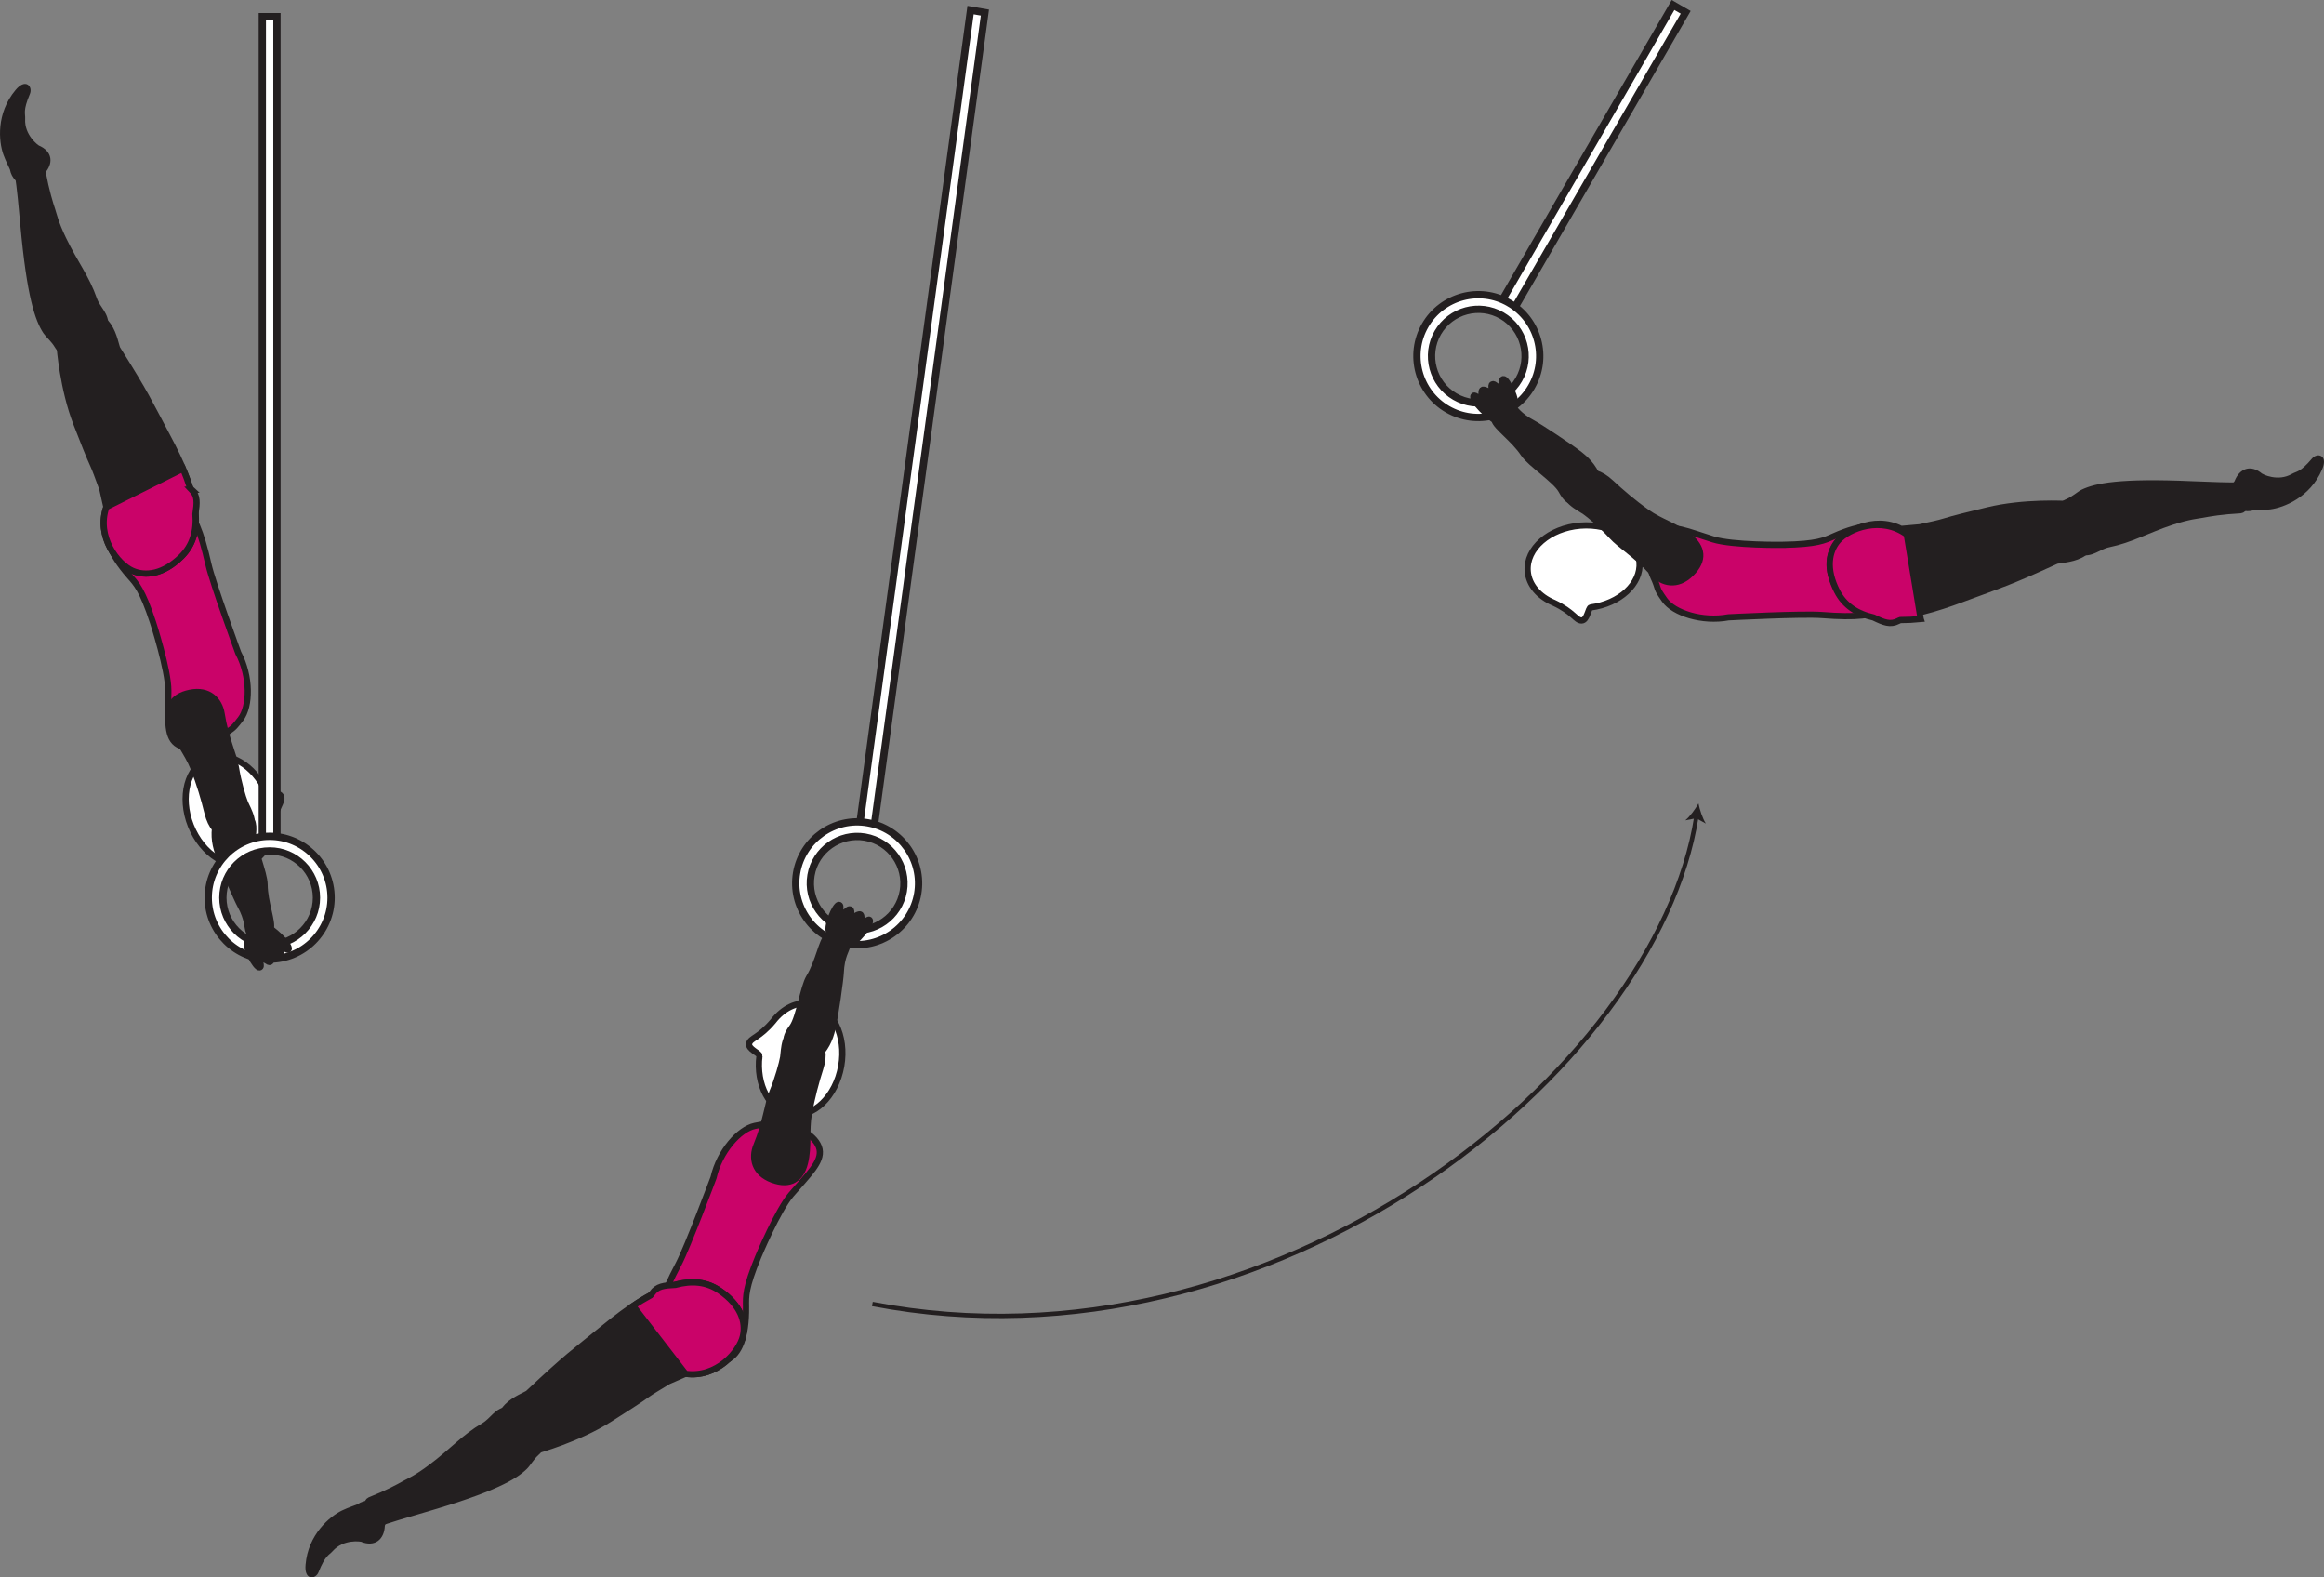 <?xml version="1.0" encoding="UTF-8" standalone="no"?>
<!-- Created with Inkscape (http://www.inkscape.org/) -->

<svg
   version="1.1"
   id="svg1"
   width="211.979"
   height="143.848"
   viewBox="0 0 211.979 143.848"
   sodipodi:docname="cell.svg"
   xmlns:inkscape="http://www.inkscape.org/namespaces/inkscape"
   xmlns:sodipodi="http://sodipodi.sourceforge.net/DTD/sodipodi-0.dtd"
   xmlns="http://www.w3.org/2000/svg"
   xmlns:svg="http://www.w3.org/2000/svg">
  <rect x="0" y="0" width="211.979" height="143.848" fill="#808080" stroke="none"/>
  <sodipodi:namedview
     id="namedview1"
     pagecolor="#ffffff"
     bordercolor="#000000"
     borderopacity="0.25"
     inkscape:showpageshadow="2"
     inkscape:pageopacity="0.0"
     inkscape:pagecheckerboard="0"
     inkscape:deskcolor="#d1d1d1">
    <inkscape:page
       x="0"
       y="0"
       inkscape:label="1"
       id="page1"
       width="211.979"
       height="143.848"
       margin="0"
       bleed="0" />
  </sodipodi:namedview>
  <defs
     id="defs1" />
  <path
     style="fill:#ffffff;fill-opacity:1;fill-rule:nonzero;stroke:#231f20;stroke-width:0.666;stroke-linecap:butt;stroke-linejoin:miter;stroke-miterlimit:4;stroke-dasharray:none;stroke-opacity:1"
     d="m 88.526,0.918 -10.162,74.65 1.314,0.224 10.156,-74.645 z"
     id="path408" />
  <path
     style="fill:#ffffff;fill-opacity:1;fill-rule:nonzero;stroke:none"
     d="m 73.974,79.819 c 0.401,-2.317 2.609,-3.88 4.932,-3.484 2.318,0.4 3.881,2.615 3.485,4.932 -0.401,2.323 -2.615,3.885 -4.933,3.484 -2.318,-0.401 -3.88,-2.615 -3.484,-4.932 m -1.312,-0.224 c -0.522,3.041 1.53,5.943 4.568,6.469 3.046,0.52 5.946,-1.526 6.473,-4.568 0.521,-3.046 -1.527,-5.948 -4.573,-6.469 -3.042,-0.525 -5.943,1.521 -6.468,4.568"
     id="path409" />
  <path
     style="fill:none;stroke:#231f20;stroke-width:0.666;stroke-linecap:butt;stroke-linejoin:miter;stroke-miterlimit:4;stroke-dasharray:none;stroke-opacity:1"
     d="m 73.974,79.819 c 0.401,-2.317 2.609,-3.88 4.932,-3.484 2.318,0.4 3.881,2.615 3.485,4.932 -0.401,2.323 -2.615,3.885 -4.933,3.484 -2.318,-0.401 -3.88,-2.615 -3.484,-4.932 z m -1.312,-0.224 c -0.522,3.041 1.53,5.943 4.568,6.469 3.046,0.52 5.946,-1.526 6.473,-4.568 0.521,-3.046 -1.527,-5.948 -4.573,-6.469 -3.042,-0.525 -5.943,1.521 -6.468,4.568 z"
     id="path410" />
  <path
     style="fill:#ffffff;fill-opacity:1;fill-rule:nonzero;stroke:#231f20;stroke-width:0.666;stroke-linecap:butt;stroke-linejoin:miter;stroke-miterlimit:4;stroke-dasharray:none;stroke-opacity:1"
     d="m 153.755,1.122 -15.864,27.411 -1.152,-0.667 15.865,-27.411 z"
     id="path411" />
  <path
     style="fill:#ffffff;fill-opacity:1;fill-rule:nonzero;stroke:none"
     d="m 132.708,36.168 c -2.041,-1.177 -2.74,-3.797 -1.562,-5.833 1.182,-2.037 3.797,-2.735 5.838,-1.557 2.036,1.181 2.735,3.796 1.552,5.833 -1.177,2.036 -3.792,2.739 -5.828,1.557 m 4.938,-8.543 c -2.672,-1.547 -6.104,-0.629 -7.651,2.043 -1.547,2.672 -0.631,6.104 2.041,7.651 2.678,1.547 6.11,0.631 7.651,-2.041 1.552,-2.672 0.636,-6.104 -2.041,-7.652"
     id="path412" />
  <path
     style="fill:none;stroke:#231f20;stroke-width:0.666;stroke-linecap:butt;stroke-linejoin:miter;stroke-miterlimit:4;stroke-dasharray:none;stroke-opacity:1"
     d="m 132.708,36.168 c -2.041,-1.177 -2.74,-3.797 -1.562,-5.833 1.182,-2.037 3.797,-2.735 5.838,-1.557 2.036,1.181 2.735,3.796 1.552,5.833 -1.177,2.036 -3.792,2.739 -5.828,1.557 z m 4.938,-8.543 c -2.672,-1.547 -6.104,-0.629 -7.651,2.043 -1.547,2.672 -0.631,6.104 2.041,7.651 2.678,1.547 6.11,0.631 7.651,-2.041 1.552,-2.672 0.636,-6.104 -2.041,-7.652 z"
     id="path413" />
  <path
     style="fill:#ffffff;fill-opacity:1;fill-rule:nonzero;stroke:none"
     d="m 24.261,72.194 c 0.114,0.213 1.234,-0.036 1.385,0.464 0.156,0.5 -0.516,0.916 -0.803,2.885 l -0.004,0.021 c -0.161,1.448 -0.885,2.63 -2.048,3.094 -1.932,0.765 -4.337,-0.74 -5.385,-3.37 -1.036,-2.62 -0.317,-5.37 1.615,-6.136 1.844,-0.734 4.136,0.62 5.24,3.042"
     id="path414" />
  <path
     style="fill:none;stroke:#231f20;stroke-width:0.566;stroke-linecap:butt;stroke-linejoin:miter;stroke-miterlimit:4;stroke-dasharray:none;stroke-opacity:1"
     d="m 24.261,72.194 c 0.114,0.213 1.234,-0.036 1.385,0.464 0.156,0.5 -0.516,0.916 -0.803,2.885 l -0.004,0.021 c -0.161,1.448 -0.885,2.63 -2.048,3.094 -1.932,0.765 -4.337,-0.74 -5.385,-3.37 -1.036,-2.62 -0.317,-5.37 1.615,-6.136 1.844,-0.734 4.136,0.62 5.24,3.042 z"
     id="path415" />
  <path
     style="fill:#ffffff;fill-opacity:1;fill-rule:nonzero;stroke:#231f20;stroke-width:0.666;stroke-linecap:butt;stroke-linejoin:miter;stroke-miterlimit:4;stroke-dasharray:none;stroke-opacity:1"
     d="m 23.927,76.928 h 1.334 V 1.522 h -1.334 z"
     id="path416" />
  <path
     style="fill:#231f20;fill-opacity:1;fill-rule:nonzero;stroke:none"
     d="m 32.949,140.423 c 1.254,0.51 1.926,-0.219 1.984,-1.255 0.01,-0.308 0.344,-0.557 0.333,-0.86 -0.021,-0.703 -1.339,-1.849 -2.568,-0.995 -0.093,0.058 -0.875,0.308 -1.432,0.579 -1.084,0.525 -3.005,2.124 -3.229,4.812 -0.11,1.276 0.666,1.104 0.864,0.599 0.63,-1.588 1,-1.604 1.313,-1.963 1.077,-1.219 2.735,-0.917 2.735,-0.917"
     id="path417" />
  <path
     style="fill:none;stroke:#231f20;stroke-width:0.333;stroke-linecap:butt;stroke-linejoin:miter;stroke-miterlimit:4;stroke-dasharray:none;stroke-opacity:1"
     d="m 32.949,140.423 c 1.254,0.51 1.926,-0.219 1.984,-1.255 0.01,-0.308 0.344,-0.557 0.333,-0.86 -0.021,-0.703 -1.339,-1.849 -2.568,-0.995 -0.093,0.058 -0.875,0.308 -1.432,0.579 -1.084,0.525 -3.005,2.124 -3.229,4.812 -0.11,1.276 0.666,1.104 0.864,0.599 0.63,-1.588 1,-1.604 1.313,-1.963 1.077,-1.219 2.735,-0.917 2.735,-0.917 z"
     id="path418" />
  <path
     style="fill:#231f20;fill-opacity:1;fill-rule:nonzero;stroke:none"
     d="m 48.203,129.516 c 1.396,1.787 1.427,2.324 0.713,2.964 -0.473,0.427 -0.765,0.979 -1.046,1.255 -0.922,0.912 -2.85,2.057 -9.177,3.896 -1.432,0.412 -3.443,1.01 -4.239,1.318 -1.272,0.49 -1.224,-1.942 -0.729,-2.141 1.593,-0.635 2.64,-1.197 3.176,-1.505 0.376,-0.208 1.084,-0.495 2.412,-1.495 2.021,-1.516 3.01,-2.729 4.833,-3.792 0.849,-0.5 1.172,-1.411 2.254,-1.468 1.084,-0.068 1.803,0.968 1.803,0.968"
     id="path419" />
  <path
     style="fill:none;stroke:#231f20;stroke-width:0.566;stroke-linecap:butt;stroke-linejoin:miter;stroke-miterlimit:4;stroke-dasharray:none;stroke-opacity:1"
     d="m 48.203,129.516 c 1.396,1.787 1.427,2.324 0.713,2.964 -0.473,0.427 -0.765,0.979 -1.046,1.255 -0.922,0.912 -2.85,2.057 -9.177,3.896 -1.432,0.412 -3.443,1.01 -4.239,1.318 -1.272,0.49 -1.224,-1.942 -0.729,-2.141 1.593,-0.635 2.64,-1.197 3.176,-1.505 0.376,-0.208 1.084,-0.495 2.412,-1.495 2.021,-1.516 3.01,-2.729 4.833,-3.792 0.849,-0.5 1.172,-1.411 2.254,-1.468 1.084,-0.068 1.803,0.968 1.803,0.968 z"
     id="path420" />
  <path
     style="fill:#ca0369;fill-opacity:1;fill-rule:nonzero;stroke:none"
     d="m 69.172,114.579 c -1.198,2.896 -1.136,3.647 -1.125,4.568 0.063,5.781 -2.776,5.702 -5.199,4.136 -2.848,-1.839 -3.905,-2.439 -0.957,-8.005 0.817,-1.547 3.192,-7.891 3.192,-7.891 0.541,-2.38 2.344,-4.423 3.771,-4.719 1.505,-0.308 0.933,-0.078 2.376,-0.109 1.374,-0.032 3.285,1.036 3.525,2.244 0.229,1.161 -1.011,2.281 -2.588,4.12 -1.245,1.453 -2.995,5.656 -2.995,5.656"
     id="path421" />
  <path
     style="fill:none;stroke:#231f20;stroke-width:0.566;stroke-linecap:butt;stroke-linejoin:miter;stroke-miterlimit:4;stroke-dasharray:none;stroke-opacity:1"
     d="m 69.172,114.579 c -1.198,2.896 -1.136,3.647 -1.125,4.568 0.063,5.781 -2.776,5.702 -5.199,4.136 -2.848,-1.839 -3.905,-2.439 -0.957,-8.005 0.817,-1.547 3.192,-7.891 3.192,-7.891 0.541,-2.38 2.344,-4.423 3.771,-4.719 1.505,-0.308 0.933,-0.078 2.376,-0.109 1.374,-0.032 3.285,1.036 3.525,2.244 0.229,1.161 -1.011,2.281 -2.588,4.12 -1.245,1.453 -2.995,5.656 -2.995,5.656 z"
     id="path422" />
  <path
     style="fill:#ffffff;fill-opacity:1;fill-rule:nonzero;stroke:none"
     d="m 69.271,96.278 c 0.016,-0.251 -1.073,-0.62 -0.937,-1.126 0.129,-0.51 0.916,-0.51 2.197,-2.036 l 0.011,-0.016 c 0.89,-1.145 2.13,-1.781 3.364,-1.562 2.048,0.354 3.313,2.901 2.824,5.682 -0.491,2.787 -2.538,4.75 -4.59,4.391 -1.953,-0.344 -3.197,-2.693 -2.869,-5.333"
     id="path423" />
  <path
     style="fill:none;stroke:#231f20;stroke-width:0.566;stroke-linecap:butt;stroke-linejoin:miter;stroke-miterlimit:4;stroke-dasharray:none;stroke-opacity:1"
     d="m 69.271,96.278 c 0.016,-0.251 -1.073,-0.62 -0.937,-1.126 0.129,-0.51 0.916,-0.51 2.197,-2.036 l 0.011,-0.016 c 0.89,-1.145 2.13,-1.781 3.364,-1.562 2.048,0.354 3.313,2.901 2.824,5.682 -0.491,2.787 -2.538,4.75 -4.59,4.391 -1.953,-0.344 -3.197,-2.693 -2.869,-5.333 z"
     id="path424" />
  <path
     style="fill:#231f20;fill-opacity:1;fill-rule:nonzero;stroke:none"
     d="m 46.656,131.449 c -2.729,-2.938 1.187,-4.089 1.536,-4.412 3.651,-3.432 4,-3.582 6.964,-5.999 4.282,-3.495 7.75,-5.23 10.511,-3.328 1.875,1.286 2.396,2.838 2.099,4.119 -0.323,1.427 -2.38,3.85 -5.24,3.443 l -1.568,0.687 c -1,0.605 -1.495,0.896 -1.963,1.224 -0.819,0.589 -1.724,1.157 -3.375,2.209 -2.938,1.864 -6.646,2.864 -6.646,2.864 -1.063,0.641 -2.318,-0.807 -2.318,-0.807"
     id="path425" />
  <path
     style="fill:none;stroke:#231f20;stroke-width:0.566;stroke-linecap:butt;stroke-linejoin:miter;stroke-miterlimit:4;stroke-dasharray:none;stroke-opacity:1"
     d="m 46.656,131.449 c -2.729,-2.938 1.187,-4.089 1.536,-4.412 3.651,-3.432 4,-3.582 6.964,-5.999 4.282,-3.495 7.75,-5.23 10.511,-3.328 1.875,1.286 2.396,2.838 2.099,4.119 -0.323,1.427 -2.38,3.85 -5.24,3.443 l -1.568,0.687 c -1,0.605 -1.495,0.896 -1.963,1.224 -0.819,0.589 -1.724,1.157 -3.375,2.209 -2.938,1.864 -6.646,2.864 -6.646,2.864 -1.063,0.641 -2.318,-0.807 -2.318,-0.807 z"
     id="path426" />
  <path
     style="fill:#ca0369;fill-opacity:1;fill-rule:nonzero;stroke:none"
     d="m 65.667,117.71 c -1.209,-0.834 -2.563,-0.948 -4.057,-0.542 -1.047,0.052 -1.672,0.11 -2.131,0.776 -0.036,0.063 -0.093,0.12 -0.145,0.182 -0.516,0.281 -1.038,0.589 -1.584,0.958 l 4.776,6.188 c 2.86,0.407 4.917,-2.016 5.24,-3.443 0.297,-1.275 -0.224,-2.833 -2.099,-4.119"
     id="path427" />
  <path
     style="fill:none;stroke:#231f20;stroke-width:0.566;stroke-linecap:butt;stroke-linejoin:miter;stroke-miterlimit:4;stroke-dasharray:none;stroke-opacity:1"
     d="m 65.667,117.71 c -1.209,-0.834 -2.563,-0.948 -4.057,-0.542 -1.047,0.052 -1.672,0.11 -2.131,0.776 -0.036,0.063 -0.093,0.12 -0.145,0.182 -0.516,0.281 -1.038,0.589 -1.584,0.958 l 4.776,6.188 c 2.86,0.407 4.917,-2.016 5.24,-3.443 0.297,-1.275 -0.224,-2.833 -2.099,-4.119 z"
     id="path428" />
  <path
     style="fill:#231f20;fill-opacity:1;fill-rule:nonzero;stroke:none"
     d="m 75.443,85.402 c -0.495,0.417 -0.792,2.333 -1.631,3.709 -0.562,0.927 -0.912,3.651 -1.541,4.536 -0.579,0.808 -0.771,1.229 0.041,2.052 0.479,0.484 1.714,1.109 2.099,0.765 0.885,-0.79 1.281,-1.65 1.521,-2.692 0.271,-1.188 0.73,-4.464 0.755,-5.078 0.063,-1.52 0.547,-2.078 0.6,-2.479 0.109,-0.756 -0.157,-0.984 -0.631,-1.156 -0.896,-0.328 -1.213,0.343 -1.213,0.343"
     id="path429" />
  <path
     style="fill:none;stroke:#231f20;stroke-width:0.566;stroke-linecap:butt;stroke-linejoin:miter;stroke-miterlimit:4;stroke-dasharray:none;stroke-opacity:1"
     d="m 75.443,85.402 c -0.495,0.417 -0.792,2.333 -1.631,3.709 -0.562,0.927 -0.912,3.651 -1.541,4.536 -0.579,0.808 -0.771,1.229 0.041,2.052 0.479,0.484 1.714,1.109 2.099,0.765 0.885,-0.79 1.281,-1.65 1.521,-2.692 0.271,-1.188 0.73,-4.464 0.755,-5.078 0.063,-1.52 0.547,-2.078 0.6,-2.479 0.109,-0.756 -0.157,-0.984 -0.631,-1.156 -0.896,-0.328 -1.213,0.343 -1.213,0.343 z"
     id="path430" />
  <path
     style="fill:#231f20;fill-opacity:1;fill-rule:nonzero;stroke:none"
     d="m 72.796,94.064 c -1.276,-0.24 -1.281,1.796 -1.358,2.334 -0.09,0.536 -0.5,2.036 -0.975,3.161 -0.468,1.135 -0.577,2.744 -1.468,4.896 -0.469,1.124 -0.208,2.52 1.459,3.129 1.65,0.604 2.609,-0.093 2.968,-1.541 0.365,-1.453 0.088,-2.969 0.354,-4.464 0.26,-1.489 0.667,-2.979 1.036,-4.129 0.432,-1.324 0.151,-2.131 -0.213,-2.443 -0.901,-0.781 -1.803,-0.943 -1.803,-0.943"
     id="path431" />
  <path
     style="fill:none;stroke:#231f20;stroke-width:0.566;stroke-linecap:butt;stroke-linejoin:miter;stroke-miterlimit:4;stroke-dasharray:none;stroke-opacity:1"
     d="m 72.796,94.064 c -1.276,-0.24 -1.281,1.796 -1.358,2.334 -0.09,0.536 -0.5,2.036 -0.975,3.161 -0.468,1.135 -0.577,2.744 -1.468,4.896 -0.469,1.124 -0.208,2.52 1.459,3.129 1.65,0.604 2.609,-0.093 2.968,-1.541 0.365,-1.453 0.088,-2.969 0.354,-4.464 0.26,-1.489 0.667,-2.979 1.036,-4.129 0.432,-1.324 0.151,-2.131 -0.213,-2.443 -0.901,-0.781 -1.803,-0.943 -1.803,-0.943 z"
     id="path432" />
  <path
     style="fill:#231f20;fill-opacity:1;fill-rule:nonzero;stroke:none"
     d="m 75.687,85.136 c -0.437,-0.541 0.516,-2.65 0.833,-2.625 0.314,0.032 -0.077,0.693 0.282,0.74 0.354,0.052 0.537,-0.416 0.745,-0.323 0.235,0.099 -0.073,0.62 0.224,0.688 0.12,0.026 0.588,-0.344 0.729,-0.218 0.124,0.109 0.058,0.624 0.156,0.718 0.151,0.151 0.511,-0.349 0.651,-0.24 0.36,0.292 -1.5,2.271 -1.744,2.26 -0.349,-0.01 -1.167,-0.12 -1.876,-1"
     id="path433" />
  <path
     style="fill:none;stroke:#231f20;stroke-width:0.566;stroke-linecap:round;stroke-linejoin:round;stroke-miterlimit:4;stroke-dasharray:none;stroke-opacity:1"
     d="m 75.687,85.136 c -0.437,-0.541 0.516,-2.65 0.833,-2.625 0.314,0.032 -0.077,0.693 0.282,0.74 0.354,0.052 0.537,-0.416 0.745,-0.323 0.235,0.099 -0.073,0.62 0.224,0.688 0.12,0.026 0.588,-0.344 0.729,-0.218 0.124,0.109 0.058,0.624 0.156,0.718 0.151,0.151 0.511,-0.349 0.651,-0.24 0.36,0.292 -1.5,2.271 -1.744,2.26 -0.349,-0.01 -1.167,-0.12 -1.876,-1 z"
     id="path434" />
  <path
     style="fill:none;stroke:#231f20;stroke-width:0.4;stroke-linecap:butt;stroke-linejoin:miter;stroke-miterlimit:4;stroke-dasharray:none;stroke-opacity:1"
     d="m 79.572,118.912 c 36.6,7.005 71.527,-21.15 75.162,-44.457"
     id="path435" />
  <path
     style="fill:#231f20;fill-opacity:1;fill-rule:nonzero;stroke:none"
     d="m 154.922,73.267 c 0.12,0.593 0.365,1.344 0.672,1.833 l -0.88,-0.484 -0.995,0.192 c 0.443,-0.374 0.905,-1.016 1.203,-1.541"
     id="path436" />
  <path
     style="fill:#231f20;fill-opacity:1;fill-rule:nonzero;stroke:none"
     d="m 206.266,43.355 c -1.02,-0.885 -1.9,-0.416 -2.28,0.552 -0.11,0.287 -0.5,0.417 -0.59,0.704 -0.2,0.677 0.67,2.181 2.11,1.765 0.1,-0.027 0.93,-0.005 1.54,-0.088 1.2,-0.157 3.53,-1.053 4.6,-3.527 0.51,-1.172 -0.28,-1.255 -0.63,-0.844 -1.1,1.303 -1.45,1.204 -1.87,1.437 -1.4,0.813 -2.88,0 -2.88,0"
     id="path437" />
  <path
     style="fill:none;stroke:#231f20;stroke-width:0.333;stroke-linecap:butt;stroke-linejoin:miter;stroke-miterlimit:4;stroke-dasharray:none;stroke-opacity:1"
     d="m 206.266,43.355 c -1.02,-0.885 -1.9,-0.416 -2.28,0.552 -0.11,0.287 -0.5,0.417 -0.59,0.704 -0.2,0.677 0.67,2.181 2.11,1.765 0.1,-0.027 0.93,-0.005 1.54,-0.088 1.2,-0.157 3.53,-1.053 4.6,-3.527 0.51,-1.172 -0.28,-1.255 -0.63,-0.844 -1.1,1.303 -1.45,1.204 -1.87,1.437 -1.4,0.813 -2.88,0 -2.88,0 z"
     id="path438" />
  <path
     style="fill:#231f20;fill-opacity:1;fill-rule:nonzero;stroke:none"
     d="m 188.336,48.798 c -0.76,-2.14 -0.62,-2.651 0.27,-3.031 0.59,-0.256 1.04,-0.688 1.39,-0.86 1.17,-0.561 3.36,-1.036 9.94,-0.744 1.49,0.063 3.57,0.14 4.43,0.104 1.36,-0.063 0.54,2.229 0.01,2.26 -1.71,0.089 -2.88,0.292 -3.5,0.412 -0.41,0.077 -1.17,0.12 -2.76,0.64 -2.4,0.792 -3.71,1.62 -5.78,2.047 -0.97,0.199 -1.56,0.964 -2.61,0.672 -1.04,-0.285 -1.39,-1.5 -1.39,-1.5"
     id="path439" />
  <path
     style="fill:none;stroke:#231f20;stroke-width:0.566;stroke-linecap:butt;stroke-linejoin:miter;stroke-miterlimit:4;stroke-dasharray:none;stroke-opacity:1"
     d="m 188.336,48.798 c -0.76,-2.14 -0.62,-2.651 0.27,-3.031 0.59,-0.256 1.04,-0.688 1.39,-0.86 1.17,-0.561 3.36,-1.036 9.94,-0.744 1.49,0.063 3.57,0.14 4.43,0.104 1.36,-0.063 0.54,2.229 0.01,2.26 -1.71,0.089 -2.88,0.292 -3.5,0.412 -0.41,0.077 -1.17,0.12 -2.76,0.64 -2.4,0.792 -3.71,1.62 -5.78,2.047 -0.97,0.199 -1.56,0.964 -2.61,0.672 -1.04,-0.285 -1.39,-1.5 -1.39,-1.5 z"
     id="path440" />
  <path
     style="fill:#ca0369;fill-opacity:1;fill-rule:nonzero;stroke:none"
     d="m 162.63,49.683 c 3.136,-0.057 3.802,-0.411 4.641,-0.781 5.281,-2.359 6.339,0.276 5.864,3.12 -0.552,3.344 -0.687,4.552 -6.963,4.063 -1.75,-0.14 -8.51,0.208 -8.51,0.208 -2.407,0.448 -4.99,-0.395 -5.828,-1.588 -0.886,-1.249 -0.438,-0.817 -1.047,-2.131 -0.579,-1.249 -0.365,-3.427 0.656,-4.129 0.979,-0.677 2.489,0.02 4.807,0.739 1.828,0.563 6.38,0.5 6.38,0.5"
     id="path441" />
  <path
     style="fill:none;stroke:#231f20;stroke-width:0.566;stroke-linecap:butt;stroke-linejoin:miter;stroke-miterlimit:4;stroke-dasharray:none;stroke-opacity:1"
     d="m 162.63,49.683 c 3.136,-0.057 3.802,-0.411 4.641,-0.781 5.281,-2.359 6.339,0.276 5.864,3.12 -0.552,3.344 -0.687,4.552 -6.963,4.063 -1.75,-0.14 -8.51,0.208 -8.51,0.208 -2.407,0.448 -4.99,-0.395 -5.828,-1.588 -0.886,-1.249 -0.438,-0.817 -1.047,-2.131 -0.579,-1.249 -0.365,-3.427 0.656,-4.129 0.979,-0.677 2.489,0.02 4.807,0.739 1.828,0.563 6.38,0.5 6.38,0.5 z"
     id="path442" />
  <path
     style="fill:#ffffff;fill-opacity:1;fill-rule:nonzero;stroke:none"
     d="m 145.099,55.392 c -0.235,0.041 -0.317,1.192 -0.844,1.192 -0.525,-0.005 -0.724,-0.765 -2.525,-1.615 l -0.016,-0.005 c -1.339,-0.572 -2.266,-1.615 -2.366,-2.864 -0.172,-2.073 1.975,-3.937 4.787,-4.167 2.813,-0.229 5.235,1.26 5.407,3.328 0.161,1.984 -1.803,3.781 -4.443,4.131"
     id="path443" />
  <path
     style="fill:none;stroke:#231f20;stroke-width:0.566;stroke-linecap:butt;stroke-linejoin:miter;stroke-miterlimit:4;stroke-dasharray:none;stroke-opacity:1"
     d="m 145.099,55.392 c -0.235,0.041 -0.317,1.192 -0.844,1.192 -0.525,-0.005 -0.724,-0.765 -2.525,-1.615 l -0.016,-0.005 c -1.339,-0.572 -2.266,-1.615 -2.366,-2.864 -0.172,-2.073 1.975,-3.937 4.787,-4.167 2.813,-0.229 5.235,1.26 5.407,3.328 0.161,1.984 -1.803,3.781 -4.443,4.131 z"
     id="path444" />
  <path
     style="fill:#231f20;fill-opacity:1;fill-rule:nonzero;stroke:none"
     d="m 190.406,47.464 c 1.66,3.657 -2.42,3.495 -2.86,3.688 -4.55,2.083 -4.94,2.115 -8.52,3.453 -5.167,1.943 -9.011,2.473 -11.02,-0.208 -1.36,-1.824 -1.355,-3.459 -0.667,-4.579 0.765,-1.245 3.495,-2.88 6.072,-1.584 l 1.704,-0.151 c 1.135,-0.249 1.697,-0.359 2.249,-0.531 0.962,-0.292 2.002,-0.547 3.902,-1.005 3.37,-0.828 7.21,-0.589 7.21,-0.589 1.21,-0.271 1.93,1.505 1.93,1.505"
     id="path445" />
  <path
     style="fill:none;stroke:#231f20;stroke-width:0.566;stroke-linecap:butt;stroke-linejoin:miter;stroke-miterlimit:4;stroke-dasharray:none;stroke-opacity:1"
     d="m 190.406,47.464 c 1.66,3.657 -2.42,3.495 -2.86,3.688 -4.55,2.083 -4.94,2.115 -8.52,3.453 -5.167,1.943 -9.011,2.473 -11.02,-0.208 -1.36,-1.824 -1.355,-3.459 -0.667,-4.579 0.765,-1.245 3.495,-2.88 6.072,-1.584 l 1.704,-0.151 c 1.135,-0.249 1.697,-0.359 2.249,-0.531 0.962,-0.292 2.002,-0.547 3.902,-1.005 3.37,-0.828 7.21,-0.589 7.21,-0.589 1.21,-0.271 1.93,1.505 1.93,1.505 z"
     id="path446" />
  <path
     style="fill:#ca0369;fill-opacity:1;fill-rule:nonzero;stroke:none"
     d="m 175.192,56.45 -1.27,-7.709 c -2.328,-1.713 -5.292,-0.552 -6.255,0.548 -0.865,0.989 -1.141,2.604 -0.104,4.624 0.676,1.313 1.817,2.052 3.333,2.396 0.938,0.453 1.52,0.693 2.234,0.323 0.062,-0.036 0.136,-0.063 0.209,-0.088 0.588,0 1.197,-0.027 1.853,-0.093"
     id="path447" />
  <path
     style="fill:none;stroke:#231f20;stroke-width:0.566;stroke-linecap:butt;stroke-linejoin:miter;stroke-miterlimit:4;stroke-dasharray:none;stroke-opacity:1"
     d="m 175.192,56.45 -1.27,-7.709 c -2.328,-1.713 -5.292,-0.552 -6.255,0.548 -0.865,0.989 -1.141,2.604 -0.104,4.624 0.676,1.313 1.817,2.052 3.333,2.396 0.938,0.453 1.52,0.693 2.234,0.323 0.062,-0.036 0.136,-0.063 0.209,-0.088 0.588,0 1.197,-0.027 1.853,-0.093 z"
     id="path448" />
  <path
     style="fill:#231f20;fill-opacity:1;fill-rule:nonzero;stroke:none"
     d="m 136.312,38.319 c 0.162,0.625 1.776,1.719 2.662,3.057 0.598,0.907 2.912,2.385 3.437,3.333 0.485,0.864 0.787,1.219 1.876,0.833 0.645,-0.224 1.739,-1.073 1.588,-1.563 -0.339,-1.145 -0.943,-1.869 -1.781,-2.531 -0.959,-0.751 -3.73,-2.563 -4.271,-2.849 -1.349,-0.708 -1.651,-1.385 -1.989,-1.604 -0.636,-0.417 -0.954,-0.276 -1.314,0.077 -0.681,0.672 -0.208,1.245 -0.208,1.245"
     id="path449" />
  <path
     style="fill:none;stroke:#231f20;stroke-width:0.566;stroke-linecap:butt;stroke-linejoin:miter;stroke-miterlimit:4;stroke-dasharray:none;stroke-opacity:1"
     d="m 136.312,38.319 c 0.162,0.625 1.776,1.719 2.662,3.057 0.598,0.907 2.912,2.385 3.437,3.333 0.485,0.864 0.787,1.219 1.876,0.833 0.645,-0.224 1.739,-1.073 1.588,-1.563 -0.339,-1.145 -0.943,-1.869 -1.781,-2.531 -0.959,-0.751 -3.73,-2.563 -4.271,-2.849 -1.349,-0.708 -1.651,-1.385 -1.989,-1.604 -0.636,-0.417 -0.954,-0.276 -1.314,0.077 -0.681,0.672 -0.208,1.245 -0.208,1.245 z"
     id="path450" />
  <path
     style="fill:#231f20;fill-opacity:1;fill-rule:nonzero;stroke:none"
     d="m 143.02,44.412 c -0.765,1.047 1.079,1.923 1.522,2.224 0.453,0.308 1.63,1.319 2.453,2.229 0.817,0.907 2.235,1.688 3.792,3.417 0.823,0.905 2.197,1.271 3.457,0.02 1.251,-1.235 1.027,-2.401 -0.129,-3.348 -1.161,-0.948 -2.647,-1.344 -3.881,-2.22 -1.234,-0.869 -2.411,-1.88 -3.296,-2.708 -1.011,-0.948 -1.86,-1.041 -2.298,-0.849 -1.093,0.485 -1.62,1.235 -1.62,1.235"
     id="path451" />
  <path
     style="fill:none;stroke:#231f20;stroke-width:0.566;stroke-linecap:butt;stroke-linejoin:miter;stroke-miterlimit:4;stroke-dasharray:none;stroke-opacity:1"
     d="m 143.02,44.412 c -0.765,1.047 1.079,1.923 1.522,2.224 0.453,0.308 1.63,1.319 2.453,2.229 0.817,0.907 2.235,1.688 3.792,3.417 0.823,0.905 2.197,1.271 3.457,0.02 1.251,-1.235 1.027,-2.401 -0.129,-3.348 -1.161,-0.948 -2.647,-1.344 -3.881,-2.22 -1.234,-0.869 -2.411,-1.88 -3.296,-2.708 -1.011,-0.948 -1.86,-1.041 -2.298,-0.849 -1.093,0.485 -1.62,1.235 -1.62,1.235 z"
     id="path452" />
  <path
     style="fill:#231f20;fill-opacity:1;fill-rule:nonzero;stroke:none"
     d="m 138.104,37.147 c 0.406,-0.573 -0.656,-2.625 -0.974,-2.579 -0.312,0.048 0.109,0.688 -0.239,0.756 -0.349,0.068 -0.563,-0.385 -0.767,-0.281 -0.224,0.109 0.11,0.609 -0.181,0.697 -0.125,0.032 -0.604,-0.312 -0.745,-0.176 -0.12,0.115 -0.022,0.629 -0.115,0.728 -0.14,0.157 -0.525,-0.323 -0.661,-0.203 -0.35,0.308 1.62,2.177 1.865,2.156 0.348,-0.031 1.161,-0.187 1.817,-1.099"
     id="path453" />
  <path
     style="fill:none;stroke:#231f20;stroke-width:0.566;stroke-linecap:round;stroke-linejoin:round;stroke-miterlimit:4;stroke-dasharray:none;stroke-opacity:1"
     d="m 138.104,37.147 c 0.406,-0.573 -0.656,-2.625 -0.974,-2.579 -0.312,0.048 0.109,0.688 -0.239,0.756 -0.349,0.068 -0.563,-0.385 -0.767,-0.281 -0.224,0.109 0.11,0.609 -0.181,0.697 -0.125,0.032 -0.604,-0.312 -0.745,-0.176 -0.12,0.115 -0.022,0.629 -0.115,0.728 -0.14,0.157 -0.525,-0.323 -0.661,-0.203 -0.35,0.308 1.62,2.177 1.865,2.156 0.348,-0.031 1.161,-0.187 1.817,-1.099 z"
     id="path454" />
  <path
     style="fill:#231f20;fill-opacity:1;fill-rule:nonzero;stroke:none"
     d="m 3.433,13.402 c 1.249,0.516 1.224,1.505 0.53,2.277 -0.202,0.233 -0.145,0.645 -0.358,0.853 -0.511,0.489 -2.256,0.38 -2.532,-1.093 -0.02,-0.109 -0.411,-0.828 -0.615,-1.417 -0.4,-1.14 -0.645,-3.629 1.079,-5.692 0.817,-0.989 1.245,-0.323 1.036,0.177 -0.667,1.572 -0.416,1.843 -0.443,2.317 -0.093,1.62 1.303,2.577 1.303,2.577"
     id="path455" />
  <path
     style="fill:none;stroke:#231f20;stroke-width:0.333;stroke-linecap:butt;stroke-linejoin:miter;stroke-miterlimit:4;stroke-dasharray:none;stroke-opacity:1"
     d="m 3.433,13.402 c 1.249,0.516 1.224,1.505 0.53,2.277 -0.202,0.233 -0.145,0.645 -0.358,0.853 -0.511,0.489 -2.256,0.38 -2.532,-1.093 -0.02,-0.109 -0.411,-0.828 -0.615,-1.417 -0.4,-1.14 -0.645,-3.629 1.079,-5.692 0.817,-0.989 1.245,-0.323 1.036,0.177 -0.667,1.572 -0.416,1.843 -0.443,2.317 -0.093,1.62 1.303,2.577 1.303,2.577 z"
     id="path456" />
  <path
     style="fill:#231f20;fill-opacity:1;fill-rule:nonzero;stroke:none"
     d="m 8.277,31.371 c -2.016,1.027 -2.547,0.953 -3.043,0.131 -0.323,-0.547 -0.812,-0.943 -1.031,-1.267 -0.718,-1.083 -1.473,-3.197 -2.068,-9.755 -0.129,-1.489 -0.333,-3.573 -0.478,-4.416 -0.24,-1.339 2.14,-0.829 2.24,-0.303 0.317,1.683 0.67,2.817 0.869,3.407 0.135,0.405 0.281,1.151 1.005,2.656 1.104,2.271 2.099,3.468 2.796,5.468 0.324,0.928 1.158,1.417 1.011,2.491 -0.145,1.072 -1.301,1.588 -1.301,1.588"
     id="path457" />
  <path
     style="fill:none;stroke:#231f20;stroke-width:0.566;stroke-linecap:butt;stroke-linejoin:miter;stroke-miterlimit:4;stroke-dasharray:none;stroke-opacity:1"
     d="m 8.277,31.371 c -2.016,1.027 -2.547,0.953 -3.043,0.131 -0.323,-0.547 -0.812,-0.943 -1.031,-1.267 -0.718,-1.083 -1.473,-3.197 -2.068,-9.755 -0.129,-1.489 -0.333,-3.573 -0.478,-4.416 -0.24,-1.339 2.14,-0.829 2.24,-0.303 0.317,1.683 0.67,2.817 0.869,3.407 0.135,0.405 0.281,1.151 1.005,2.656 1.104,2.271 2.099,3.468 2.796,5.468 0.324,0.928 1.158,1.417 1.011,2.491 -0.145,1.072 -1.301,1.588 -1.301,1.588 z"
     id="path458" />
  <path
     style="fill:#ca0369;fill-opacity:1;fill-rule:nonzero;stroke:none"
     d="m 13.949,56.735 c -0.98,-2.979 -1.516,-3.504 -2.126,-4.197 -3.812,-4.344 -1.609,-6.136 1.244,-6.525 3.36,-0.459 4.558,-0.688 5.944,5.452 0.386,1.704 2.719,8.068 2.719,8.068 1.145,2.161 1.104,4.88 0.213,6.032 -0.937,1.219 -0.656,0.667 -1.729,1.635 -1.021,0.917 -3.167,1.355 -4.141,0.593 -0.932,-0.733 -0.714,-2.385 -0.719,-4.812 0,-1.912 -1.405,-6.245 -1.405,-6.245"
     id="path459" />
  <path
     style="fill:none;stroke:#231f20;stroke-width:0.566;stroke-linecap:butt;stroke-linejoin:miter;stroke-miterlimit:4;stroke-dasharray:none;stroke-opacity:1"
     d="m 13.949,56.735 c -0.98,-2.979 -1.516,-3.504 -2.126,-4.197 -3.812,-4.344 -1.609,-6.136 1.244,-6.525 3.36,-0.459 4.558,-0.688 5.944,5.452 0.386,1.704 2.719,8.068 2.719,8.068 1.145,2.161 1.104,4.88 0.213,6.032 -0.937,1.219 -0.656,0.667 -1.729,1.635 -1.021,0.917 -3.167,1.355 -4.141,0.593 -0.932,-0.733 -0.714,-2.385 -0.719,-4.812 0,-1.912 -1.405,-6.245 -1.405,-6.245 z"
     id="path460" />
  <path
     style="fill:#231f20;fill-opacity:1;fill-rule:nonzero;stroke:none"
     d="m 6.678,29.48 c 3.405,-2.115 3.785,1.948 4.036,2.349 2.672,4.244 2.755,4.615 4.557,7.989 2.61,4.869 3.646,8.604 1.255,10.953 -1.625,1.593 -3.249,1.807 -4.448,1.271 -1.333,-0.593 -3.317,-3.079 -2.375,-5.808 l -0.374,-1.667 c -0.402,-1.093 -0.59,-1.64 -0.828,-2.161 -0.418,-0.916 -0.803,-1.916 -1.516,-3.739 -1.266,-3.229 -1.542,-7.068 -1.542,-7.068 -0.428,-1.167 1.235,-2.12 1.235,-2.12"
     id="path461" />
  <path
     style="fill:none;stroke:#231f20;stroke-width:0.566;stroke-linecap:butt;stroke-linejoin:miter;stroke-miterlimit:4;stroke-dasharray:none;stroke-opacity:1"
     d="m 6.678,29.48 c 3.405,-2.115 3.785,1.948 4.036,2.349 2.672,4.244 2.755,4.615 4.557,7.989 2.61,4.869 3.646,8.604 1.255,10.953 -1.625,1.593 -3.249,1.807 -4.448,1.271 -1.333,-0.593 -3.317,-3.079 -2.375,-5.808 l -0.374,-1.667 c -0.402,-1.093 -0.59,-1.64 -0.828,-2.161 -0.418,-0.916 -0.803,-1.916 -1.516,-3.739 -1.266,-3.229 -1.542,-7.068 -1.542,-7.068 -0.428,-1.167 1.235,-2.12 1.235,-2.12 z"
     id="path462" />
  <path
     style="fill:#ca0369;fill-opacity:1;fill-rule:nonzero;stroke:none"
     d="m 17.479,44.652 c -0.052,-0.047 -0.098,-0.109 -0.145,-0.177 -0.183,-0.557 -0.385,-1.129 -0.641,-1.735 l -6.99,3.495 c -0.942,2.729 1.042,5.215 2.37,5.808 1.209,0.536 2.828,0.323 4.453,-1.271 1.052,-1.037 1.423,-2.349 1.303,-3.901 0.15,-1.021 0.213,-1.645 -0.35,-2.219"
     id="path463" />
  <path
     style="fill:none;stroke:#231f20;stroke-width:0.566;stroke-linecap:butt;stroke-linejoin:miter;stroke-miterlimit:4;stroke-dasharray:none;stroke-opacity:1"
     d="m 17.479,44.652 c -0.052,-0.047 -0.098,-0.109 -0.145,-0.177 -0.183,-0.557 -0.385,-1.129 -0.641,-1.735 l -6.99,3.495 c -0.942,2.729 1.042,5.215 2.37,5.808 1.209,0.536 2.828,0.323 4.453,-1.271 1.052,-1.037 1.423,-2.349 1.303,-3.901 0.15,-1.021 0.213,-1.645 -0.35,-2.219 z"
     id="path464" />
  <path
     style="fill:#231f20;fill-opacity:1;fill-rule:nonzero;stroke:none"
     d="m 24.693,84.688 c 0.204,-0.614 -0.547,-2.405 -0.558,-4.014 -0.005,-1.084 -1.129,-3.59 -1.052,-4.667 0.074,-0.995 0.006,-1.453 -1.114,-1.729 -0.656,-0.167 -2.036,-0.047 -2.187,0.442 -0.333,1.14 -0.229,2.078 0.115,3.099 0.385,1.145 1.713,4.177 2.009,4.713 0.745,1.334 0.625,2.058 0.792,2.432 0.303,0.699 0.647,0.751 1.141,0.652 0.938,-0.188 0.854,-0.928 0.854,-0.928"
     id="path465" />
  <path
     style="fill:none;stroke:#231f20;stroke-width:0.566;stroke-linecap:butt;stroke-linejoin:miter;stroke-miterlimit:4;stroke-dasharray:none;stroke-opacity:1"
     d="m 24.693,84.688 c 0.204,-0.614 -0.547,-2.405 -0.558,-4.014 -0.005,-1.084 -1.129,-3.59 -1.052,-4.667 0.074,-0.995 0.006,-1.453 -1.114,-1.729 -0.656,-0.167 -2.036,-0.047 -2.187,0.442 -0.333,1.14 -0.229,2.078 0.115,3.099 0.385,1.145 1.713,4.177 2.009,4.713 0.745,1.334 0.625,2.058 0.792,2.432 0.303,0.699 0.647,0.751 1.141,0.652 0.938,-0.188 0.854,-0.928 0.854,-0.928 z"
     id="path466" />
  <path
     style="fill:#231f20;fill-opacity:1;fill-rule:nonzero;stroke:none"
     d="m 22.411,75.923 c 1.21,-0.464 0.152,-2.203 -0.057,-2.703 -0.213,-0.5 -0.645,-1.994 -0.833,-3.204 -0.192,-1.208 -0.948,-2.64 -1.307,-4.932 -0.193,-1.208 -1.147,-2.265 -2.88,-1.911 -1.719,0.348 -2.177,1.448 -1.724,2.874 0.453,1.427 1.479,2.574 2.036,3.979 0.557,1.407 0.989,2.891 1.276,4.073 0.328,1.344 0.989,1.886 1.459,1.964 1.177,0.192 2.03,-0.141 2.03,-0.141"
     id="path467" />
  <path
     style="fill:none;stroke:#231f20;stroke-width:0.566;stroke-linecap:butt;stroke-linejoin:miter;stroke-miterlimit:4;stroke-dasharray:none;stroke-opacity:1"
     d="m 22.411,75.923 c 1.21,-0.464 0.152,-2.203 -0.057,-2.703 -0.213,-0.5 -0.645,-1.994 -0.833,-3.204 -0.192,-1.208 -0.948,-2.64 -1.307,-4.932 -0.193,-1.208 -1.147,-2.265 -2.88,-1.911 -1.719,0.348 -2.177,1.448 -1.724,2.874 0.453,1.427 1.479,2.574 2.036,3.979 0.557,1.407 0.989,2.891 1.276,4.073 0.328,1.344 0.989,1.886 1.459,1.964 1.177,0.192 2.03,-0.141 2.03,-0.141 z"
     id="path468" />
  <path
     style="fill:#ffffff;fill-opacity:1;fill-rule:nonzero;stroke:none"
     d="m 24.594,86.131 c -2.355,0 -4.265,-1.916 -4.265,-4.271 0,-2.353 1.91,-4.265 4.265,-4.265 2.355,0 4.271,1.912 4.271,4.265 0,2.355 -1.916,4.271 -4.271,4.271 m 0,-9.869 c -3.084,0 -5.599,2.51 -5.599,5.598 0,3.09 2.515,5.599 5.599,5.599 3.088,0 5.604,-2.509 5.604,-5.599 0,-3.088 -2.516,-5.598 -5.604,-5.598"
     id="path469" />
  <path
     style="fill:none;stroke:#231f20;stroke-width:0.666;stroke-linecap:butt;stroke-linejoin:miter;stroke-miterlimit:4;stroke-dasharray:none;stroke-opacity:1"
     d="m 24.594,86.131 c -2.355,0 -4.265,-1.916 -4.265,-4.271 0,-2.353 1.91,-4.265 4.265,-4.265 2.355,0 4.271,1.912 4.271,4.265 0,2.355 -1.916,4.271 -4.271,4.271 z m 0,-9.869 c -3.084,0 -5.599,2.51 -5.599,5.598 0,3.09 2.515,5.599 5.599,5.599 3.088,0 5.604,-2.509 5.604,-5.599 0,-3.088 -2.516,-5.598 -5.604,-5.598 z"
     id="path470" />
  <path
     style="fill:#231f20;fill-opacity:1;fill-rule:nonzero;stroke:none"
     d="m 22.583,85.688 c -0.385,0.59 0.771,2.59 1.084,2.532 0.312,-0.062 -0.141,-0.682 0.208,-0.765 0.344,-0.084 0.579,0.364 0.776,0.249 0.219,-0.125 -0.136,-0.609 0.151,-0.708 0.12,-0.037 0.62,0.287 0.751,0.146 0.114,-0.12 -0.006,-0.631 0.082,-0.735 0.136,-0.161 0.542,0.303 0.672,0.177 0.328,-0.328 -1.718,-2.104 -1.958,-2.077 -0.354,0.047 -1.151,0.233 -1.766,1.181"
     id="path471" />
  <path
     style="fill:none;stroke:#231f20;stroke-width:0.566;stroke-linecap:round;stroke-linejoin:round;stroke-miterlimit:4;stroke-dasharray:none;stroke-opacity:1"
     d="m 22.583,85.688 c -0.385,0.59 0.771,2.59 1.084,2.532 0.312,-0.062 -0.141,-0.682 0.208,-0.765 0.344,-0.084 0.579,0.364 0.776,0.249 0.219,-0.125 -0.136,-0.609 0.151,-0.708 0.12,-0.037 0.62,0.287 0.751,0.146 0.114,-0.12 -0.006,-0.631 0.082,-0.735 0.136,-0.161 0.542,0.303 0.672,0.177 0.328,-0.328 -1.718,-2.104 -1.958,-2.077 -0.354,0.047 -1.151,0.233 -1.766,1.181 z"
     id="path472" />
</svg>

